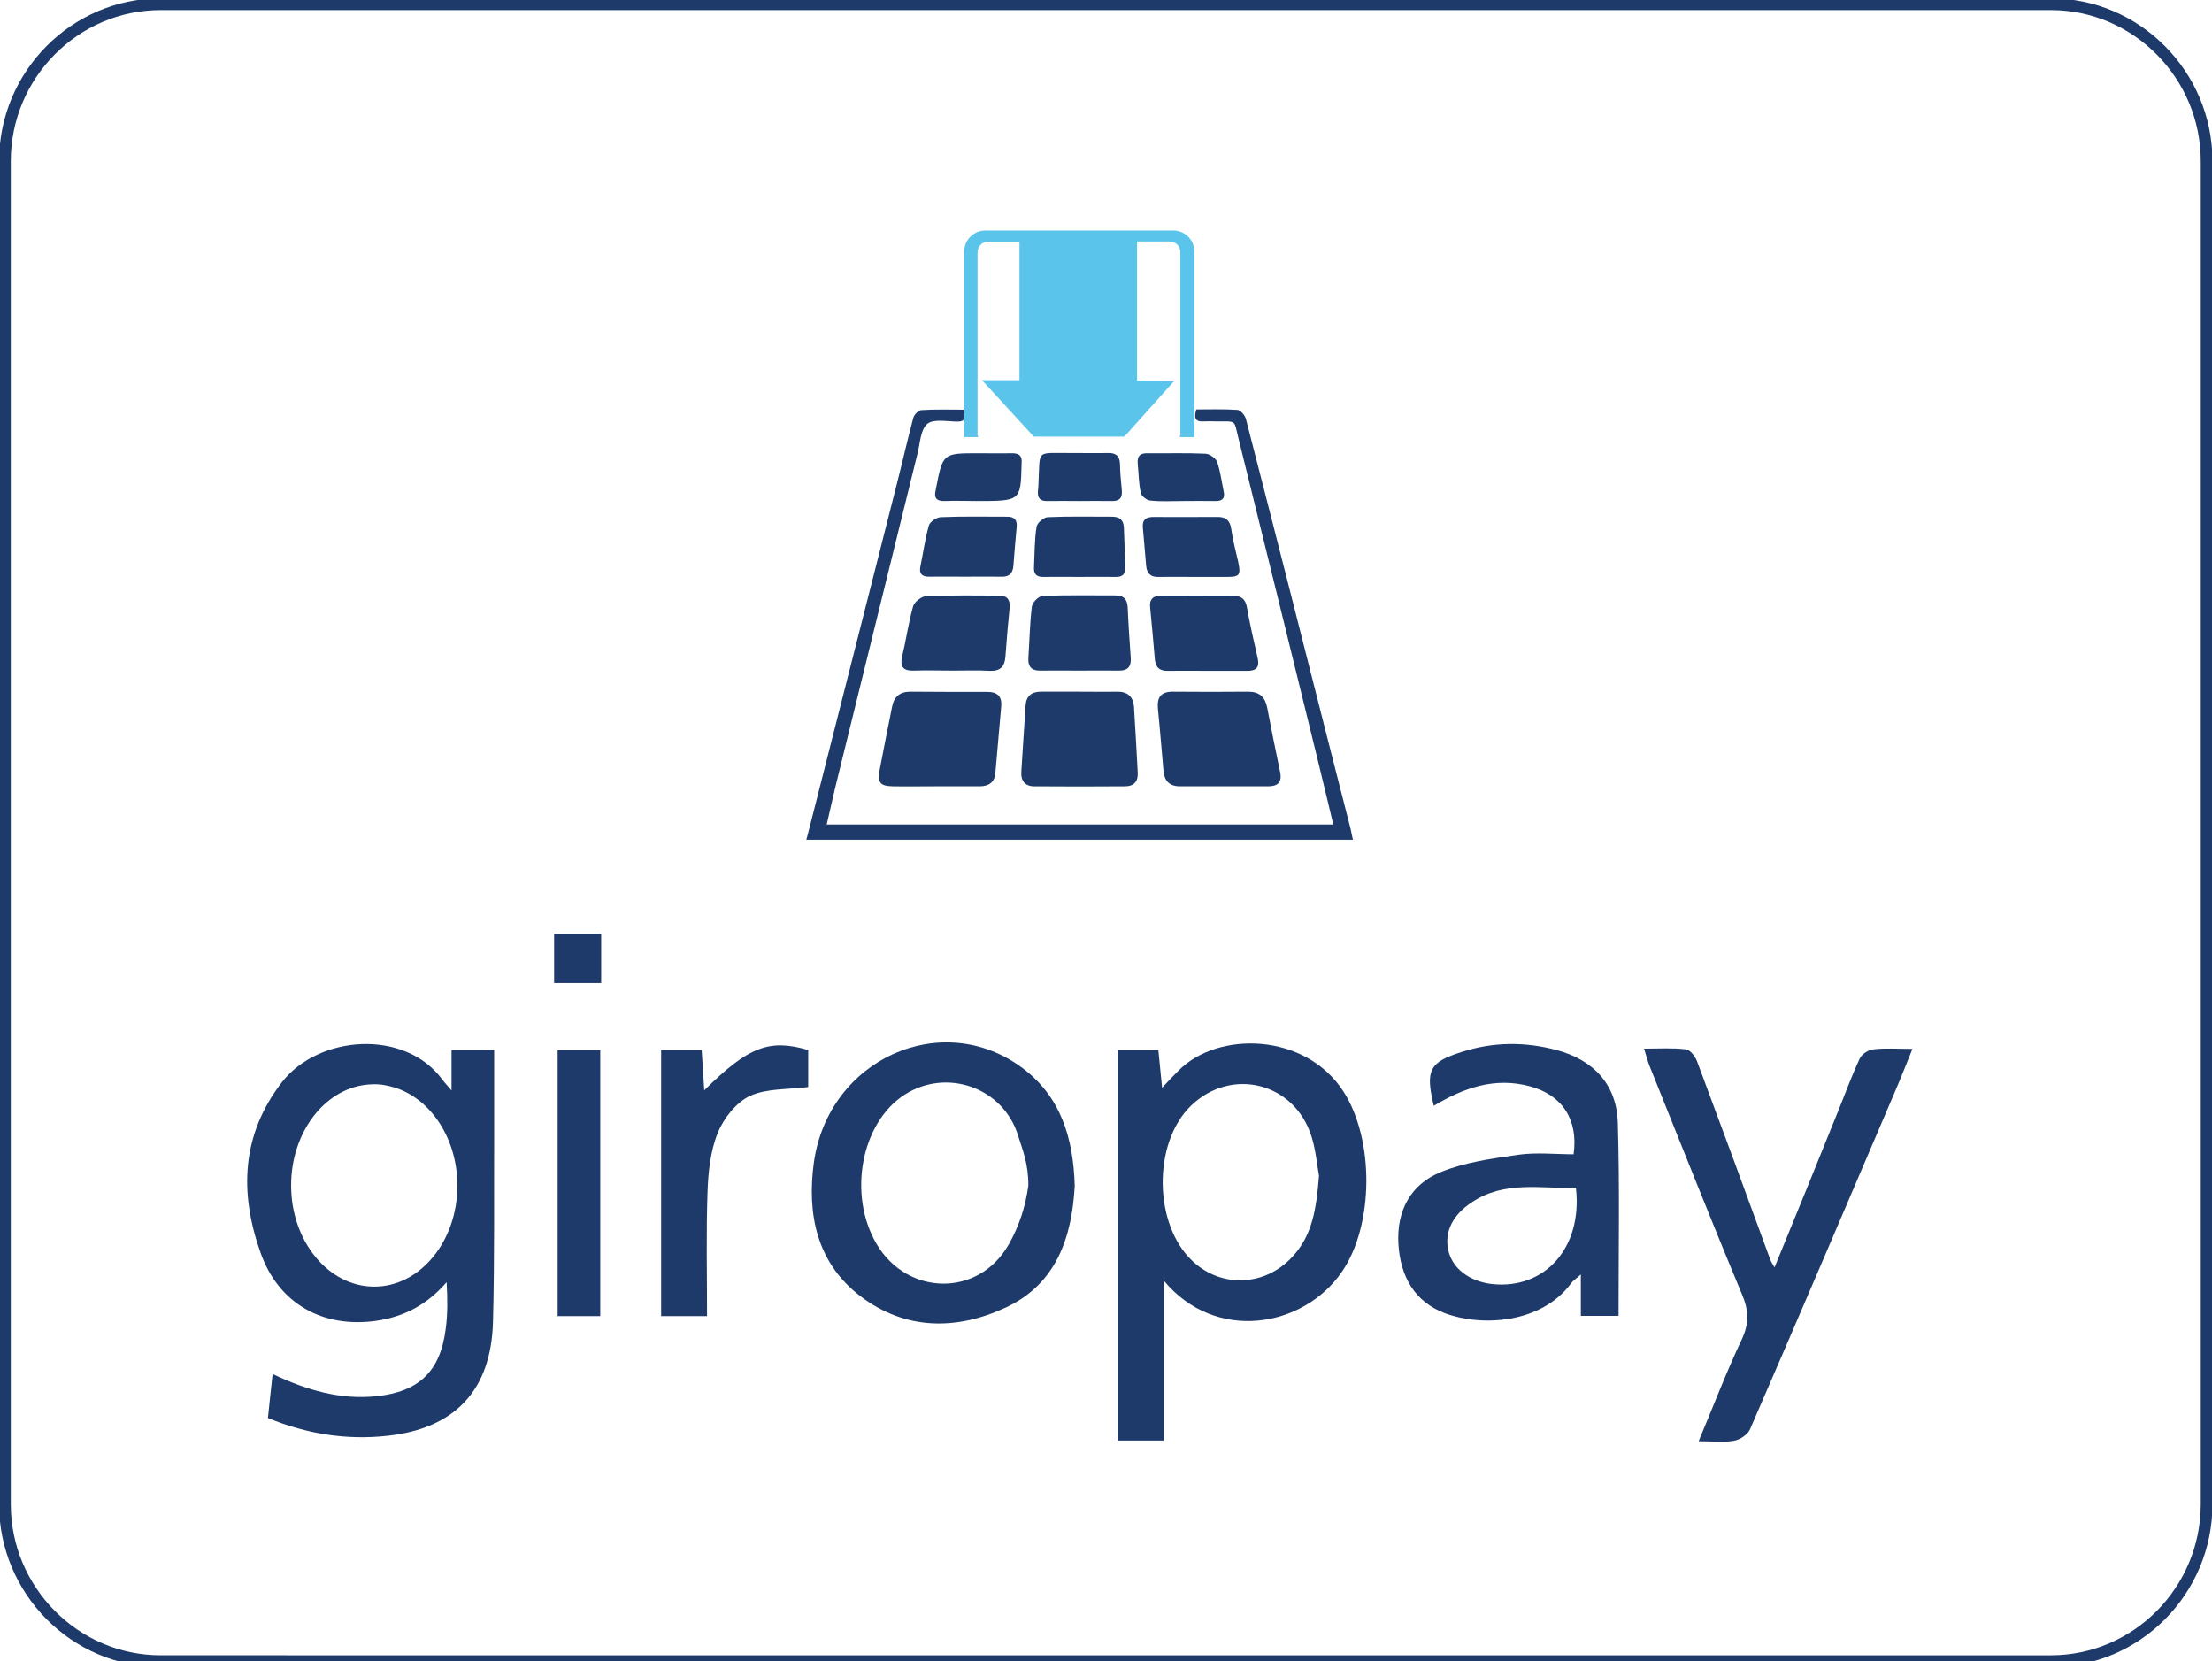 <?xml version="1.0" encoding="utf-8"?>
<!-- Generator: Adobe Illustrator 23.0.0, SVG Export Plug-In . SVG Version: 6.00 Build 0)  -->
<svg version="1.1" id="Calque_1" xmlns="http://www.w3.org/2000/svg" xmlns:xlink="http://www.w3.org/1999/xlink" x="0px" y="0px"
	 viewBox="0 0 94.45 70.92" style="enable-background:new 0 0 94.45 70.92;" xml:space="preserve">
<style type="text/css">
	.st0{fill:#FFFFFF;}
	.st1{fill-rule:evenodd;clip-rule:evenodd;fill:none;stroke:#1E3A6A;stroke-width:0.5;stroke-miterlimit:10;}
	.st2{fill:#1E3A6A;}
	.st3{fill:#1D3A6A;}
	.st4{fill:#5BC4EB;}
	.st5{fill:#0E9A5A;}
	.st6{fill-rule:evenodd;clip-rule:evenodd;fill:#517A42;}
	.st7{fill-rule:evenodd;clip-rule:evenodd;fill:#234273;}
	.st8{fill-rule:evenodd;clip-rule:evenodd;fill:#FFFFFF;}
	.st9{fill:#234273;}
	.st10{fill:#107DC1;}
	.st11{fill:#1E3667;}
	.st12{fill-rule:evenodd;clip-rule:evenodd;fill:#1D4484;}
	.st13{fill-rule:evenodd;clip-rule:evenodd;fill:#B3DBF4;}
	.st14{fill-rule:evenodd;clip-rule:evenodd;fill:#6BBCE9;}
	.st15{fill-rule:evenodd;clip-rule:evenodd;fill:#1E4B8F;}
	.st16{filter:url(#Adobe_OpacityMaskFilter);}
	.st17{clip-path:url(#SVGID_2_);fill:url(#SVGID_4_);}
	.st18{clip-path:url(#SVGID_2_);mask:url(#SVGID_3_);fill:url(#SVGID_5_);}
	.st19{fill-rule:evenodd;clip-rule:evenodd;fill:#758EB7;}
	.st20{fill-rule:evenodd;clip-rule:evenodd;fill:#1A4789;}
	.st21{fill-rule:evenodd;clip-rule:evenodd;fill:#8097BC;}
	.st22{fill-rule:evenodd;clip-rule:evenodd;fill:#3974BA;}
	.st23{fill-rule:evenodd;clip-rule:evenodd;fill:#1F97D4;}
	.st24{fill-rule:evenodd;clip-rule:evenodd;fill:none;stroke:url(#SVGID_6_);stroke-width:0.5;stroke-miterlimit:10;}
	.st25{fill-rule:evenodd;clip-rule:evenodd;fill:#FAB517;}
	.st26{clip-path:url(#SVGID_8_);fill-rule:evenodd;clip-rule:evenodd;fill:#F29120;}
	.st27{clip-path:url(#SVGID_8_);fill-rule:evenodd;clip-rule:evenodd;fill:#F29020;}
	.st28{clip-path:url(#SVGID_8_);fill-rule:evenodd;clip-rule:evenodd;fill:#F18F20;}
	.st29{clip-path:url(#SVGID_8_);fill-rule:evenodd;clip-rule:evenodd;fill:#F08F21;}
	.st30{clip-path:url(#SVGID_8_);fill-rule:evenodd;clip-rule:evenodd;fill:#F08E21;}
	.st31{clip-path:url(#SVGID_8_);fill-rule:evenodd;clip-rule:evenodd;fill:#F08D21;}
	.st32{clip-path:url(#SVGID_8_);fill-rule:evenodd;clip-rule:evenodd;fill:#F08C21;}
	.st33{clip-path:url(#SVGID_8_);fill-rule:evenodd;clip-rule:evenodd;fill:#F08A21;}
	.st34{clip-path:url(#SVGID_8_);fill-rule:evenodd;clip-rule:evenodd;fill:#EF8B22;}
	.st35{clip-path:url(#SVGID_8_);fill-rule:evenodd;clip-rule:evenodd;fill:#EF8922;}
	.st36{clip-path:url(#SVGID_8_);fill-rule:evenodd;clip-rule:evenodd;fill:#F08821;}
	.st37{clip-path:url(#SVGID_8_);fill-rule:evenodd;clip-rule:evenodd;fill:#F08822;}
	.st38{clip-path:url(#SVGID_8_);fill-rule:evenodd;clip-rule:evenodd;fill:#EF8722;}
	.st39{clip-path:url(#SVGID_8_);fill-rule:evenodd;clip-rule:evenodd;fill:#EF8522;}
	.st40{clip-path:url(#SVGID_8_);fill-rule:evenodd;clip-rule:evenodd;fill:#EE8522;}
	.st41{clip-path:url(#SVGID_8_);fill-rule:evenodd;clip-rule:evenodd;fill:#EE8422;}
	.st42{clip-path:url(#SVGID_8_);fill-rule:evenodd;clip-rule:evenodd;fill:#ED8322;}
	.st43{clip-path:url(#SVGID_8_);fill-rule:evenodd;clip-rule:evenodd;fill:#ED8223;}
	.st44{clip-path:url(#SVGID_10_);fill-rule:evenodd;clip-rule:evenodd;fill:#E75B24;}
	.st45{clip-path:url(#SVGID_10_);fill-rule:evenodd;clip-rule:evenodd;fill:#E75C25;}
	.st46{clip-path:url(#SVGID_10_);fill-rule:evenodd;clip-rule:evenodd;fill:#E75D25;}
	.st47{clip-path:url(#SVGID_10_);fill-rule:evenodd;clip-rule:evenodd;fill:#E75E24;}
	.st48{clip-path:url(#SVGID_10_);fill-rule:evenodd;clip-rule:evenodd;fill:#E75D24;}
	.st49{clip-path:url(#SVGID_10_);fill-rule:evenodd;clip-rule:evenodd;fill:#E86024;}
	.st50{clip-path:url(#SVGID_10_);fill-rule:evenodd;clip-rule:evenodd;fill:#E86124;}
	.st51{clip-path:url(#SVGID_10_);fill-rule:evenodd;clip-rule:evenodd;fill:#E86224;}
	.st52{clip-path:url(#SVGID_10_);fill-rule:evenodd;clip-rule:evenodd;fill:#EA6424;}
	.st53{clip-path:url(#SVGID_10_);fill-rule:evenodd;clip-rule:evenodd;fill:#EA6524;}
	.st54{clip-path:url(#SVGID_10_);fill-rule:evenodd;clip-rule:evenodd;fill:#EA6624;}
	.st55{clip-path:url(#SVGID_10_);fill-rule:evenodd;clip-rule:evenodd;fill:#EA6724;}
	.st56{clip-path:url(#SVGID_10_);fill-rule:evenodd;clip-rule:evenodd;fill:#E96824;}
	.st57{clip-path:url(#SVGID_10_);fill-rule:evenodd;clip-rule:evenodd;fill:#EB6824;}
	.st58{clip-path:url(#SVGID_10_);fill-rule:evenodd;clip-rule:evenodd;fill:#EB6924;}
	.st59{clip-path:url(#SVGID_10_);fill-rule:evenodd;clip-rule:evenodd;fill:#EC6A24;}
	.st60{clip-path:url(#SVGID_10_);fill-rule:evenodd;clip-rule:evenodd;fill:#E96A24;}
	.st61{clip-path:url(#SVGID_10_);fill-rule:evenodd;clip-rule:evenodd;fill:#E96C24;}
	.st62{clip-path:url(#SVGID_10_);fill-rule:evenodd;clip-rule:evenodd;fill:#EB6D24;}
	.st63{clip-path:url(#SVGID_10_);fill-rule:evenodd;clip-rule:evenodd;fill:#EC6E23;}
	.st64{clip-path:url(#SVGID_10_);fill-rule:evenodd;clip-rule:evenodd;fill:#EC6F23;}
	.st65{clip-path:url(#SVGID_10_);fill-rule:evenodd;clip-rule:evenodd;fill:#EB7024;}
	.st66{clip-path:url(#SVGID_10_);fill-rule:evenodd;clip-rule:evenodd;fill:#EB7124;}
	.st67{clip-path:url(#SVGID_10_);fill-rule:evenodd;clip-rule:evenodd;fill:#EC7224;}
	.st68{clip-path:url(#SVGID_10_);fill-rule:evenodd;clip-rule:evenodd;fill:#EC7323;}
	.st69{clip-path:url(#SVGID_10_);fill-rule:evenodd;clip-rule:evenodd;fill:#ED7423;}
	.st70{clip-path:url(#SVGID_10_);fill-rule:evenodd;clip-rule:evenodd;fill:#ED7523;}
	.st71{clip-path:url(#SVGID_10_);fill-rule:evenodd;clip-rule:evenodd;fill:#ED7623;}
	.st72{clip-path:url(#SVGID_10_);fill-rule:evenodd;clip-rule:evenodd;fill:#EC7723;}
	.st73{clip-path:url(#SVGID_10_);fill-rule:evenodd;clip-rule:evenodd;fill:#EC7923;}
	.st74{clip-path:url(#SVGID_10_);fill-rule:evenodd;clip-rule:evenodd;fill:#EE7823;}
	.st75{clip-path:url(#SVGID_10_);fill-rule:evenodd;clip-rule:evenodd;fill:#ED7A23;}
	.st76{clip-path:url(#SVGID_10_);fill-rule:evenodd;clip-rule:evenodd;fill:#ED7B23;}
	.st77{clip-path:url(#SVGID_10_);fill-rule:evenodd;clip-rule:evenodd;fill:#ED7C23;}
	.st78{clip-path:url(#SVGID_10_);fill-rule:evenodd;clip-rule:evenodd;fill:#ED7D23;}
	.st79{clip-path:url(#SVGID_10_);fill-rule:evenodd;clip-rule:evenodd;fill:#EE7D22;}
	.st80{clip-path:url(#SVGID_10_);fill-rule:evenodd;clip-rule:evenodd;fill:#EE7E22;}
	.st81{clip-path:url(#SVGID_10_);fill-rule:evenodd;clip-rule:evenodd;fill:#EE7F22;}
	.st82{clip-path:url(#SVGID_10_);fill-rule:evenodd;clip-rule:evenodd;fill:#EF8022;}
	.st83{clip-path:url(#SVGID_10_);fill-rule:evenodd;clip-rule:evenodd;fill:#EF8122;}
	.st84{clip-path:url(#SVGID_10_);fill-rule:evenodd;clip-rule:evenodd;fill:#EF8222;}
	.st85{clip-path:url(#SVGID_10_);fill-rule:evenodd;clip-rule:evenodd;fill:#F08322;}
	.st86{clip-path:url(#SVGID_10_);fill-rule:evenodd;clip-rule:evenodd;fill:#F08421;}
	.st87{clip-path:url(#SVGID_10_);fill-rule:evenodd;clip-rule:evenodd;fill:#F08521;}
	.st88{clip-path:url(#SVGID_10_);fill-rule:evenodd;clip-rule:evenodd;fill:#EF8522;}
	.st89{clip-path:url(#SVGID_10_);fill-rule:evenodd;clip-rule:evenodd;fill:#F08722;}
	.st90{clip-path:url(#SVGID_10_);fill-rule:evenodd;clip-rule:evenodd;fill:#F08822;}
	.st91{clip-path:url(#SVGID_10_);fill-rule:evenodd;clip-rule:evenodd;fill:#F08821;}
	.st92{clip-path:url(#SVGID_10_);fill-rule:evenodd;clip-rule:evenodd;fill:#F18821;}
	.st93{clip-path:url(#SVGID_10_);fill-rule:evenodd;clip-rule:evenodd;fill:#F18921;}
	.st94{clip-path:url(#SVGID_10_);fill-rule:evenodd;clip-rule:evenodd;fill:#F18A21;}
	.st95{clip-path:url(#SVGID_10_);fill-rule:evenodd;clip-rule:evenodd;fill:#F08C21;}
	.st96{clip-path:url(#SVGID_10_);fill-rule:evenodd;clip-rule:evenodd;fill:#F08D21;}
	.st97{clip-path:url(#SVGID_10_);fill-rule:evenodd;clip-rule:evenodd;fill:#F18E21;}
	.st98{clip-path:url(#SVGID_10_);fill-rule:evenodd;clip-rule:evenodd;fill:#F18F20;}
	.st99{clip-path:url(#SVGID_10_);fill-rule:evenodd;clip-rule:evenodd;fill:#F29020;}
	.st100{clip-path:url(#SVGID_10_);fill-rule:evenodd;clip-rule:evenodd;fill:#F29120;}
	.st101{clip-path:url(#SVGID_10_);fill-rule:evenodd;clip-rule:evenodd;fill:#F29220;}
	.st102{clip-path:url(#SVGID_10_);fill-rule:evenodd;clip-rule:evenodd;fill:#F39320;}
	.st103{clip-path:url(#SVGID_10_);fill-rule:evenodd;clip-rule:evenodd;fill:#F3941F;}
	.st104{clip-path:url(#SVGID_10_);fill-rule:evenodd;clip-rule:evenodd;fill:#F3951F;}
	.st105{clip-path:url(#SVGID_10_);fill-rule:evenodd;clip-rule:evenodd;fill:#F3971F;}
	.st106{clip-path:url(#SVGID_10_);fill-rule:evenodd;clip-rule:evenodd;fill:#F3981F;}
	.st107{clip-path:url(#SVGID_10_);fill-rule:evenodd;clip-rule:evenodd;fill:#F4991F;}
	.st108{clip-path:url(#SVGID_10_);fill-rule:evenodd;clip-rule:evenodd;fill:#F49A1F;}
	.st109{clip-path:url(#SVGID_10_);fill-rule:evenodd;clip-rule:evenodd;fill:#F49B1E;}
	.st110{clip-path:url(#SVGID_10_);fill-rule:evenodd;clip-rule:evenodd;fill:#F49C1E;}
	.st111{clip-path:url(#SVGID_10_);fill-rule:evenodd;clip-rule:evenodd;fill:#F49D1E;}
	.st112{clip-path:url(#SVGID_10_);fill-rule:evenodd;clip-rule:evenodd;fill:#F59E1D;}
	.st113{clip-path:url(#SVGID_10_);fill-rule:evenodd;clip-rule:evenodd;fill:#F49F1E;}
	.st114{clip-path:url(#SVGID_10_);fill-rule:evenodd;clip-rule:evenodd;fill:#F59F1E;}
	.st115{clip-path:url(#SVGID_10_);fill-rule:evenodd;clip-rule:evenodd;fill:#F5A11D;}
	.st116{clip-path:url(#SVGID_10_);fill-rule:evenodd;clip-rule:evenodd;fill:#F5A31D;}
	.st117{clip-path:url(#SVGID_10_);fill-rule:evenodd;clip-rule:evenodd;fill:#F6A21D;}
	.st118{clip-path:url(#SVGID_10_);fill-rule:evenodd;clip-rule:evenodd;fill:#F5A41D;}
	.st119{clip-path:url(#SVGID_10_);fill-rule:evenodd;clip-rule:evenodd;fill:#F5A61C;}
	.st120{clip-path:url(#SVGID_10_);fill-rule:evenodd;clip-rule:evenodd;fill:#F6A81C;}
	.st121{clip-path:url(#SVGID_10_);fill-rule:evenodd;clip-rule:evenodd;fill:#F7A91B;}
	.st122{clip-path:url(#SVGID_10_);fill-rule:evenodd;clip-rule:evenodd;fill:#F6A91C;}
	.st123{clip-path:url(#SVGID_10_);fill-rule:evenodd;clip-rule:evenodd;fill:#F6AA1B;}
	.st124{filter:url(#Adobe_OpacityMaskFilter_1_);}
	.st125{fill:url(#SVGID_12_);}
	.st126{mask:url(#SVGID_11_);fill-rule:evenodd;clip-rule:evenodd;fill:#EB7224;}
	.st127{fill-rule:evenodd;clip-rule:evenodd;fill:#EE8522;}
	.st128{fill-rule:evenodd;clip-rule:evenodd;fill:#EA6624;}
	.st129{filter:url(#Adobe_OpacityMaskFilter_2_);}
	.st130{fill:url(#SVGID_14_);}
	.st131{mask:url(#SVGID_13_);fill-rule:evenodd;clip-rule:evenodd;fill:#E65725;}
	.st132{fill-rule:evenodd;clip-rule:evenodd;fill:#D62128;}
	.st133{fill-rule:evenodd;clip-rule:evenodd;fill:none;stroke:#0D6341;stroke-width:0.5;stroke-miterlimit:10;}
	.st134{fill:#84BC41;}
	.st135{fill:#069648;}
	.st136{fill:#C2D42F;}
	.st137{fill:#006341;}
	.st138{fill:#BCD7F0;}
	.st139{fill:#144A96;}
	.st140{fill:#EE2738;}
	.st141{fill-rule:evenodd;clip-rule:evenodd;fill:#582D82;}
	.st142{fill:#E31F31;}
	.st143{fill-rule:evenodd;clip-rule:evenodd;fill:#2E327F;}
	.st144{fill-rule:evenodd;clip-rule:evenodd;fill:#12A260;}
	.st145{fill-rule:evenodd;clip-rule:evenodd;fill:#EE272D;}
</style>
<path class="st0" d="M87.86,70.42H7.3c-3.47,0-6.28-2.81-6.28-6.28V6.78c0-3.47,2.81-6.28,6.28-6.28h80.56
	c3.47,0,6.28,2.81,6.28,6.28v57.37C94.14,67.61,91.33,70.42,87.86,70.42z"/>
<path class="st1" d="M6.86,0.18h80.71c3.66,0,6.65,3.02,6.65,6.7v57.34c0,3.69-2.99,6.7-6.65,6.7H6.86c-3.66,0-6.65-3.02-6.65-6.7
	V6.88C0.21,3.19,3.2,0.18,6.86,0.18"/>
<g>
	<path class="st2" d="M49.69,54.67c0,2.38,0,4.59,0,6.83c-0.67,0-1.28,0-1.96,0c0-5.56,0-11.09,0-16.67c0.54,0,1.1,0,1.73,0
		c0.05,0.49,0.1,0.99,0.16,1.61c0.27-0.29,0.48-0.51,0.7-0.73c1.67-1.7,5.42-1.64,7.05,0.9c1.31,2.04,1.3,5.67-0.06,7.67
		C55.67,56.69,51.9,57.34,49.69,54.67z M56.32,50.19c-0.08-0.41-0.13-1.07-0.32-1.67c-0.72-2.3-3.41-2.98-5.14-1.32
		c-1.65,1.59-1.61,5.09,0.07,6.65c1.25,1.16,3.09,1.06,4.25-0.19C56.04,52.74,56.21,51.6,56.32,50.19z"/>
	<path class="st2" d="M45.89,50.63c-0.12,2.14-0.75,4.17-2.94,5.19c-2.1,0.98-4.29,0.98-6.21-0.48c-1.86-1.42-2.29-3.49-1.99-5.7
		c0.61-4.42,5.47-6.61,8.91-4.04C45.28,46.81,45.83,48.56,45.89,50.63z M43.91,50.61c0-0.95-0.25-1.52-0.44-2.13
		c-0.63-2.05-3.05-2.9-4.85-1.74c-1.85,1.19-2.43,4.27-1.19,6.37c1.31,2.22,4.34,2.28,5.63,0.04
		C43.53,52.33,43.79,51.49,43.91,50.61z"/>
	<path class="st2" d="M69.11,56.18c-0.52,0-1.03,0-1.61,0c0-0.56,0-1.09,0-1.77c-0.21,0.19-0.33,0.26-0.41,0.37
		c-1.27,1.73-3.82,1.87-5.38,1.29c-1.32-0.49-1.92-1.59-2-2.97c-0.08-1.42,0.53-2.54,1.81-3.06c1.03-0.42,2.19-0.58,3.31-0.74
		c0.77-0.11,1.58-0.02,2.36-0.02c0.21-1.47-0.48-2.53-1.86-2.9c-1.51-0.41-2.84,0.07-4.11,0.83c-0.36-1.52-0.2-1.86,1.2-2.3
		c1.33-0.43,2.7-0.44,4.04-0.08c1.58,0.42,2.58,1.47,2.62,3.13C69.16,50.68,69.11,53.41,69.11,56.18z M67.29,50.72
		c-1.53,0.02-3.06-0.31-4.43,0.6c-0.84,0.55-1.19,1.27-1.02,2.06c0.17,0.77,0.9,1.33,1.87,1.44C65.96,55.06,67.58,53.27,67.29,50.72
		z"/>
	<path class="st2" d="M75.77,54.11c0.92-2.24,1.79-4.37,2.65-6.51c0.33-0.8,0.62-1.62,0.99-2.41c0.09-0.19,0.37-0.37,0.58-0.39
		c0.51-0.06,1.04-0.02,1.67-0.02c-0.26,0.64-0.49,1.23-0.74,1.81c-2.06,4.82-4.11,9.63-6.2,14.44c-0.1,0.22-0.43,0.44-0.68,0.48
		c-0.45,0.08-0.93,0.02-1.51,0.02c0.64-1.52,1.18-2.95,1.84-4.34c0.33-0.7,0.3-1.26,0-1.96c-1.35-3.23-2.63-6.48-3.94-9.73
		c-0.08-0.2-0.13-0.42-0.23-0.73c0.63,0,1.22-0.04,1.79,0.03c0.18,0.02,0.4,0.31,0.48,0.53c1.05,2.81,2.09,5.63,3.12,8.45
		C75.62,53.86,75.66,53.92,75.77,54.11z"/>
	<path class="st2" d="M30.19,56.19c-0.68,0-1.27,0-1.96,0c0-3.78,0-7.54,0-11.36c0.51,0,1.09,0,1.73,0
		c0.04,0.56,0.07,1.11,0.11,1.72c1.88-1.86,2.77-2.21,4.44-1.72c0,0.58,0,1.17,0,1.58c-0.87,0.11-1.77,0.05-2.49,0.38
		c-0.58,0.27-1.12,0.95-1.37,1.57c-0.32,0.78-0.41,1.69-0.44,2.54C30.15,52.63,30.19,54.37,30.19,56.19z"/>
	<path class="st2" d="M25.63,56.19c-0.61,0-1.19,0-1.82,0c0-3.79,0-7.55,0-11.36c0.59,0,1.18,0,1.82,0
		C25.63,48.58,25.63,52.34,25.63,56.19z"/>
	<path class="st2" d="M25.67,41.97c-0.69,0-1.33,0-2.01,0c0-0.7,0-1.37,0-2.1c0.67,0,1.32,0,2.01,0
		C25.67,40.58,25.67,41.28,25.67,41.97z"/>
	<path class="st2" d="M21.1,48.4c0-1.19,0-2.37,0-3.57c-0.66,0-1.21,0-1.82,0c0,0.53,0,1.02,0,1.73c-0.22-0.27-0.31-0.35-0.38-0.45
		c-1.6-2.2-5.3-1.92-6.86,0.09c-1.74,2.25-1.82,4.72-0.92,7.27c0.77,2.19,2.66,3.24,4.94,2.92c1.2-0.17,2.19-0.7,3.01-1.65
		c0.04,0.69,0.05,1.35-0.04,2c-0.23,1.81-1.14,2.68-2.96,2.87c-1.54,0.16-2.98-0.26-4.43-0.95c-0.07,0.67-0.14,1.28-0.2,1.88
		c1.68,0.69,3.37,0.95,5.1,0.76c2.88-0.31,4.43-1.94,4.51-4.86C21.12,53.77,21.09,51.09,21.1,48.4z M15.98,54.93
		c-1.96,0-3.55-1.94-3.55-4.32c0-2.25,1.41-4.1,3.21-4.3c0.11-0.01,0.22-0.02,0.33-0.02c0,0,0,0,0.01,0c0.02,0,0.04,0,0.06,0
		c0.09,0,0.18,0.01,0.27,0.02c0.06,0.01,0.11,0.02,0.17,0.03c0.05,0.01,0.1,0.02,0.14,0.03c1.65,0.37,2.91,2.13,2.91,4.25
		C19.53,52.99,17.94,54.93,15.98,54.93z"/>
</g>
<g>
	<g>
		<path class="st3" d="M57.66,35.35c-0.29-1.13-0.58-2.26-0.87-3.4c-1.19-4.69-2.38-9.38-3.59-14.06c-0.04-0.16-0.23-0.38-0.36-0.39
			c-0.59-0.04-1.18-0.02-1.76-0.02c-0.11,0.37-0.04,0.54,0.33,0.51c0.16-0.01,0.32,0,0.49,0c0.94,0.01,0.77-0.1,0.99,0.76
			c1.13,4.55,2.25,9.11,3.37,13.67c0.23,0.92,0.44,1.84,0.67,2.78c-7.24,0-14.42,0-21.63,0c0.16-0.68,0.3-1.33,0.46-1.97
			c1.14-4.63,2.28-9.26,3.42-13.88c0.11-0.43,0.12-1,0.41-1.25c0.26-0.22,0.82-0.11,1.25-0.1c0.39,0.01,0.41-0.17,0.31-0.51
			c-0.61,0-1.22-0.02-1.82,0.02c-0.12,0.01-0.29,0.19-0.33,0.32c-0.26,0.97-0.48,1.95-0.73,2.93c-1.21,4.77-2.43,9.55-3.64,14.32
			c-0.06,0.25-0.13,0.5-0.2,0.77c7.82,0,15.56,0,23.34,0C57.72,35.66,57.7,35.5,57.66,35.35z"/>
		<path class="st3" d="M50.07,29.53c-0.49,0-0.67,0.23-0.63,0.71c0.09,0.89,0.16,1.79,0.24,2.68c0.04,0.42,0.26,0.65,0.7,0.65
			c0.61,0,1.22,0,1.83,0c0.65,0,1.29,0,1.94,0c0.41,0,0.6-0.17,0.51-0.61c-0.19-0.91-0.38-1.83-0.55-2.74
			c-0.09-0.46-0.33-0.69-0.81-0.69C52.23,29.54,51.15,29.54,50.07,29.53z"/>
		<path class="st3" d="M38.87,29.53c-0.45,0-0.7,0.22-0.78,0.65c-0.18,0.9-0.36,1.79-0.53,2.69c-0.1,0.54,0.02,0.69,0.56,0.7
			c0.59,0.01,1.19,0,1.78,0c0.65,0,1.29,0,1.94,0c0.38,0,0.63-0.18,0.66-0.56c0.09-0.95,0.16-1.9,0.25-2.84
			c0.04-0.44-0.16-0.63-0.59-0.63C41.06,29.54,39.97,29.54,38.87,29.53z"/>
		<path class="st3" d="M44.16,33.57c1.29,0.01,2.59,0.01,3.88,0c0.37,0,0.56-0.2,0.54-0.58c-0.05-0.93-0.1-1.86-0.16-2.8
			c-0.03-0.46-0.28-0.67-0.74-0.66c-0.52,0.01-1.04,0-1.56,0c-0.56,0-1.11,0-1.67,0c-0.41,0-0.64,0.19-0.66,0.61
			c-0.06,0.93-0.12,1.86-0.18,2.79C43.58,33.34,43.77,33.57,44.16,33.57z"/>
		<path class="st3" d="M42.93,28.04c0.05-0.7,0.11-1.4,0.18-2.09c0.03-0.34-0.1-0.52-0.44-0.52c-1.04-0.01-2.08-0.02-3.12,0.02
			c-0.2,0.01-0.5,0.24-0.56,0.43c-0.2,0.71-0.3,1.44-0.47,2.15c-0.11,0.48,0.09,0.62,0.53,0.6c0.54-0.02,1.08,0,1.62,0
			c0.54,0,1.08-0.02,1.62,0.01C42.72,28.65,42.9,28.45,42.93,28.04z"/>
		<path class="st3" d="M53.24,25.92c-0.06-0.36-0.27-0.49-0.59-0.49c-1.03-0.01-2.05,0-3.08,0c-0.34,0-0.5,0.16-0.46,0.51
			c0.07,0.73,0.14,1.47,0.2,2.2c0.03,0.36,0.21,0.51,0.56,0.5c0.56-0.01,1.12,0,1.67,0c0.58,0,1.15,0,1.73,0
			c0.38,0,0.52-0.16,0.43-0.55C53.53,27.36,53.37,26.64,53.24,25.92z"/>
		<path class="st3" d="M44.42,28.63c0.56-0.01,1.11,0,1.67,0c0.56,0,1.12-0.01,1.67,0c0.4,0.01,0.55-0.17,0.52-0.56
			c-0.05-0.72-0.1-1.44-0.13-2.15c-0.02-0.34-0.18-0.5-0.5-0.5c-1.04,0-2.09-0.02-3.13,0.02c-0.17,0.01-0.44,0.28-0.46,0.45
			c-0.09,0.73-0.1,1.47-0.15,2.21C43.89,28.46,44.05,28.64,44.42,28.63z"/>
		<path class="st3" d="M43.27,24.17c0.04-0.56,0.09-1.11,0.14-1.67c0.03-0.29-0.09-0.44-0.39-0.44c-0.95,0-1.91-0.02-2.86,0.02
			c-0.18,0.01-0.46,0.2-0.5,0.36c-0.16,0.57-0.24,1.16-0.36,1.74c-0.06,0.3,0.05,0.44,0.36,0.44c0.52-0.01,1.04,0,1.56,0
			c0.5,0,1.01-0.01,1.51,0C43.05,24.64,43.24,24.51,43.27,24.17z"/>
		<path class="st3" d="M52.57,22.57c-0.05-0.35-0.23-0.5-0.57-0.5c-0.91,0-1.83,0.01-2.74,0c-0.34,0-0.5,0.13-0.46,0.48
			c0.05,0.54,0.09,1.07,0.14,1.61c0.03,0.32,0.19,0.48,0.52,0.47c0.5-0.01,1,0,1.51,0c0.47,0,0.93,0,1.4,0
			c0.56,0,0.62-0.07,0.5-0.64C52.76,23.52,52.64,23.05,52.57,22.57z"/>
		<path class="st3" d="M44.56,24.63c0.5-0.01,1.01,0,1.51,0c0.52,0,1.04-0.01,1.56,0c0.3,0.01,0.43-0.12,0.42-0.42
			c-0.02-0.56-0.04-1.11-0.06-1.67c-0.01-0.34-0.18-0.48-0.51-0.48c-0.92,0-1.83-0.02-2.75,0.02c-0.17,0.01-0.45,0.25-0.47,0.41
			c-0.09,0.56-0.08,1.14-0.11,1.72C44.13,24.52,44.27,24.64,44.56,24.63z"/>
		<path class="st3" d="M39.97,20.83c-0.01,0.04-0.01,0.07-0.02,0.11c-0.08,0.33,0.05,0.46,0.39,0.45c0.45-0.02,0.9,0,1.35,0
			c1.89,0,1.89,0,1.93-1.55c0-0.02,0-0.04,0-0.05c0.04-0.34-0.12-0.45-0.44-0.44c-0.47,0.01-0.94,0-1.4,0
			C40.26,19.35,40.26,19.35,39.97,20.83z"/>
		<path class="st3" d="M49.12,21.37c0.45,0.05,0.9,0.02,1.35,0.02c0.47,0,0.94-0.01,1.4,0c0.3,0.01,0.45-0.09,0.38-0.41
			c-0.09-0.42-0.14-0.86-0.28-1.26c-0.06-0.16-0.32-0.34-0.49-0.35c-0.83-0.04-1.65-0.01-2.48-0.02c-0.34-0.01-0.45,0.14-0.42,0.46
			c0.04,0.41,0.04,0.83,0.13,1.23C48.73,21.18,48.97,21.36,49.12,21.37z"/>
		<path class="st3" d="M44.72,21.39c0.45-0.01,0.9,0,1.35,0c0.47,0,0.94-0.01,1.4,0c0.33,0.01,0.46-0.13,0.43-0.46
			c-0.04-0.38-0.07-0.75-0.08-1.13c-0.01-0.35-0.19-0.47-0.52-0.46c-0.5,0.01-1.01,0-1.51,0c-1.6,0.02-1.37-0.22-1.45,1.34
			c0,0.09-0.01,0.18-0.02,0.27C44.29,21.26,44.41,21.4,44.72,21.39z"/>
	</g>
	<path class="st4" d="M41.77,18.67c-0.01-0.04-0.03-0.09-0.03-0.14v-7.76c0-0.25,0.2-0.45,0.45-0.45h1.34v5.91h-1.6l2.21,2.41h3.87
		l2.14-2.39h-1.6v-5.94h1.4c0.25,0,0.45,0.2,0.45,0.45v7.76c0,0.05-0.01,0.09-0.03,0.14H51v-7.92c0-0.5-0.41-0.9-0.9-0.9h-8.03
		c-0.5,0-0.9,0.41-0.9,0.9v7.92H41.77z"/>
</g>
</svg>
